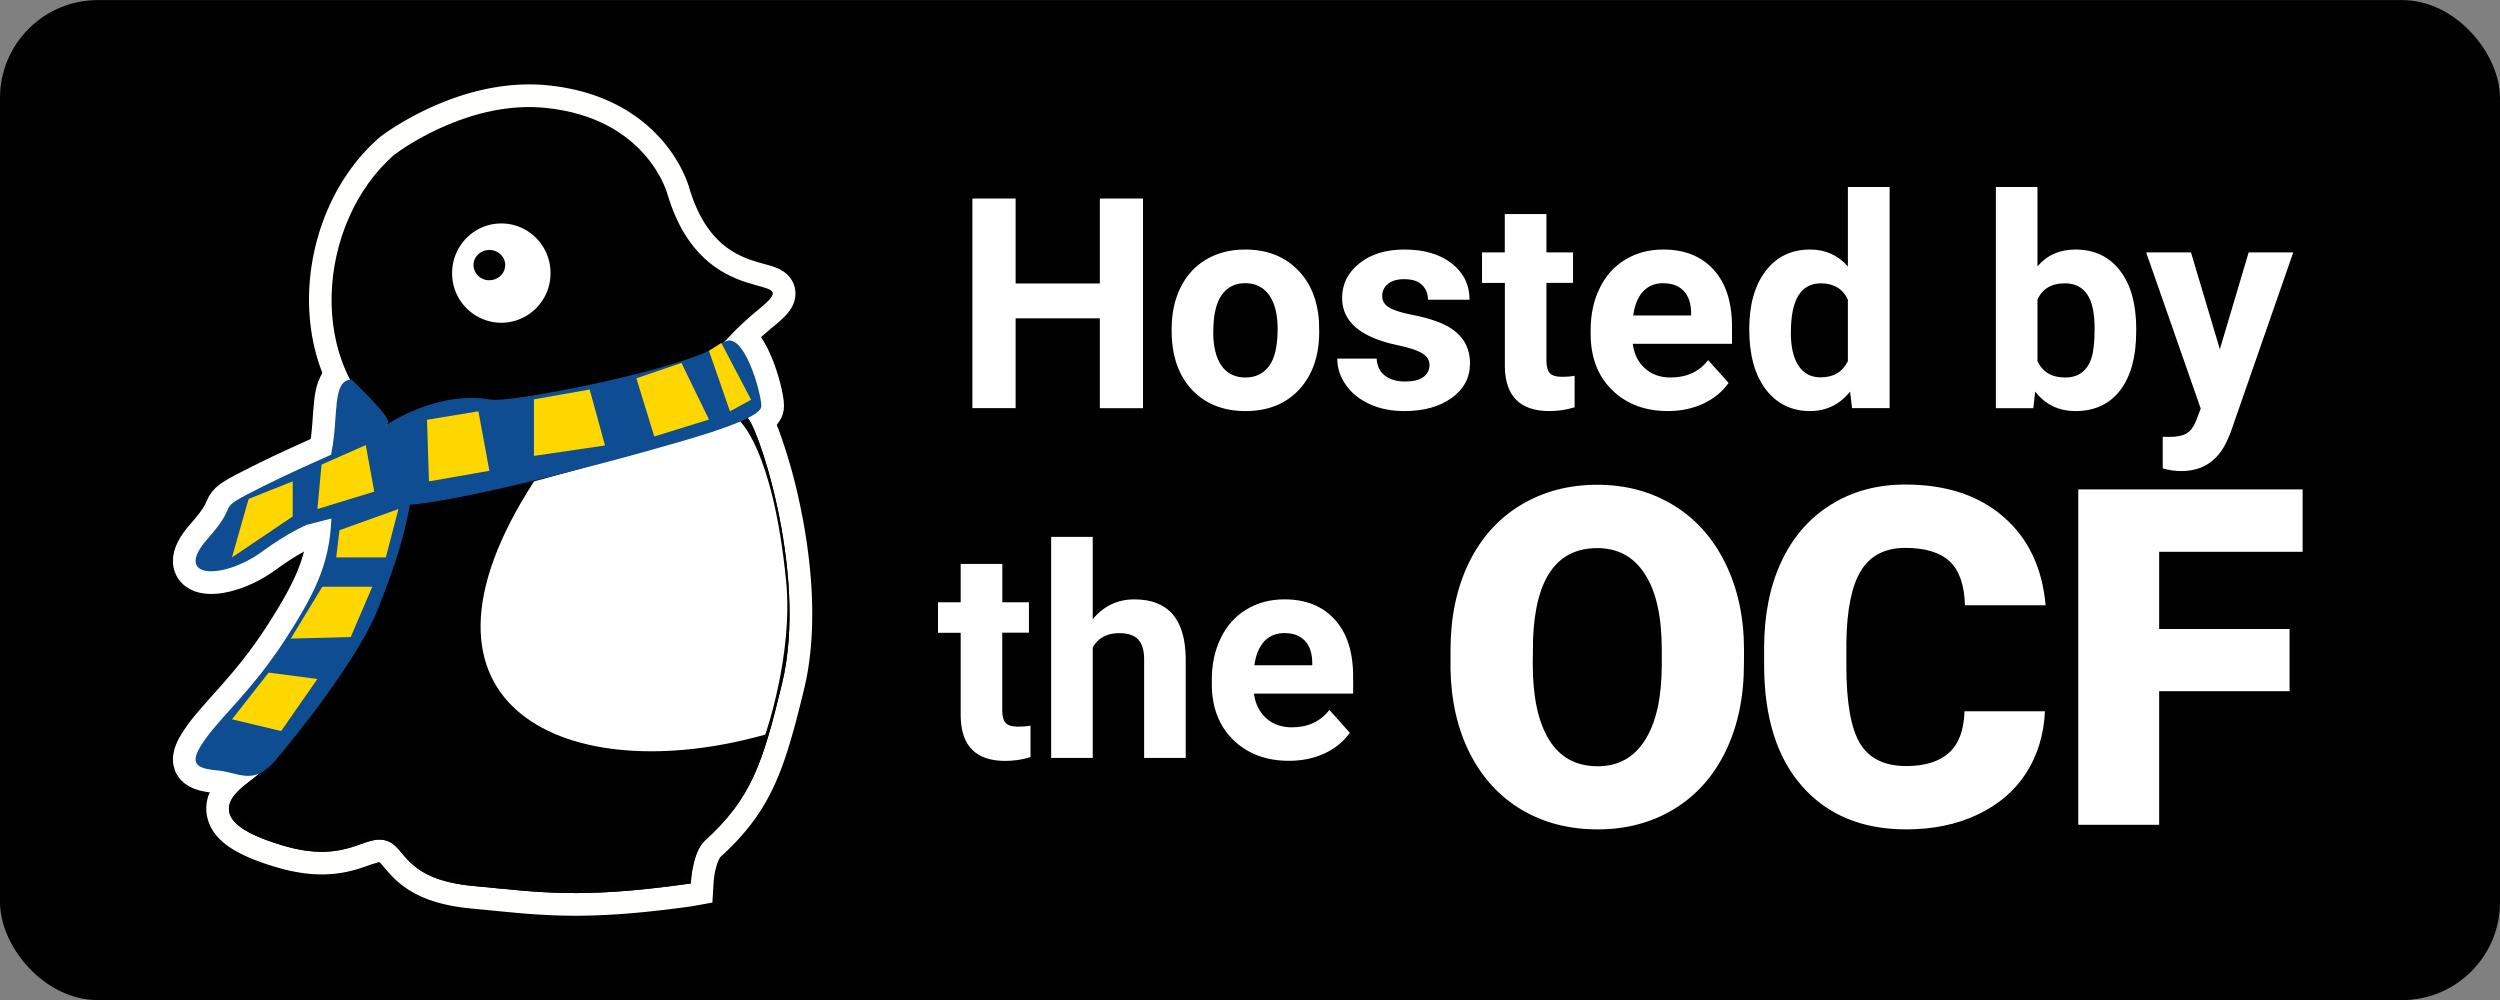 <svg xmlns="http://www.w3.org/2000/svg" width="125" height="50" viewBox="0 0 33.073 13.229"><rect x="0" y="0" width="33.073" height="13.229" fill="#808080" stroke="none"/><defs><clipPath id="a"><path d="M0 792h612V0H0z"/></clipPath></defs><g transform="translate(0 -283.77)"><rect ry="1.295" y="283.771" height="13.229" width="33.073" stroke-width=".091"/><g clip-path="url(#a)" transform="matrix(.081 0 0 -.081 -2.524 334.584)"><g fill="#0f4d92"><path d="M88.577 565.25c-3.278 0-2.101-6.139-3.278-11.765-.628-2.996 6.54.326 9.232 4.73.547.898-5.954 7.035-5.954 7.035M85.298 544.126c0-8.152-2.216-13-7.468-21.161-5.252-8.16-10.313-12.488-13.064-16.304-2.75-3.816-2.062-4.856 1.72-5.203 3.78-.348 6.017-2.557 9.534 1.501 3.517 4.059 13.62 16.75 16.793 24.689s4.271 11.968 5.301 17.171c1.03 5.204-15.127-.693-15.127-.693" fill="#170000"/><path d="M149.25 571.263c3.235 2.52 6.237-8.13 6.237-10.345 0-2.214-11.898-5.426-18.411-7.261-6.513-1.835-29.464-8.027-38.961-8.837-7.695-.657-13.302-2.414-16.885-3.287 0 0-3.095-1.302-7.22-4.337-6.413-4.72-14.782-4.51-8.938 2.082 5.844 6.59.344 4.163 8.939 8.499 8.594 4.336 18.22 7.886 20.282 10.1 0 0 8.327 5.724 17.082 4.11 3.065-.565 32.497 5.085 37.875 9.276" fill="#170000"/></g><path d="M155.39 577.024c7.699 6.348-9.283-1.388-15.205 18.443 0 0-3.223 12.488-19.946 14.165-11.886 1.193-22.605-6.07-24.668-7.63-12.73-11.036-14.616-34.958-.01-44.984 0 0 2.073 2.834 18.574 4.396 16.502 1.561 25.615 5.488 30.254 7.284 6.6 2.556 3.227 1.917 11 8.326"/><path d="M121.062 582.65c0-4.479-3.598-8.11-8.036-8.11s-8.037 3.631-8.037 8.11c0 4.478 3.599 8.108 8.037 8.108 4.438 0 8.036-3.63 8.036-8.109" fill="#fff"/><path d="M113.657 583.955c0-1.362-1.158-2.466-2.586-2.466-1.43 0-2.587 1.104-2.587 2.466 0 1.361 1.157 2.464 2.587 2.464 1.428 0 2.586-1.103 2.586-2.464M152.606 558.794c1.201.638 10.213-24.85 5.765-43.141-3.182-13.086-5.013-18.542-12.437-25.292-2.157-1.961-2.44-6.942-2.44-6.942-17.761-2.487-23.952-1.388-35.01-.347-11.058 1.04-10.536 6.033-13.808 7.285-4.131 1.58-6.536-3.87-17.189-.694-15.127 4.509-5.72 8.804-3.782 10.809 22.523 23.284 24.409 44.347 24.409 44.347 15.543 1.835 47.923 10.485 54.492 13.975"/><path d="M152.606 558.794c1.201.638 10.213-24.85 5.765-43.141-3.182-13.086-5.013-18.542-12.437-25.292-2.157-1.961-2.44-6.942-2.44-6.942-17.761-2.487-23.952-1.388-35.01-.347-11.058 1.04-10.536 6.033-13.808 7.285-4.131 1.58-6.536-3.87-17.189-.694-15.127 4.509-5.72 8.804-3.782 10.809 22.523 23.284 24.409 44.347 24.409 44.347 15.543 1.835 47.923 10.485 54.492 13.975z" fill="none" stroke="#020202"/><path d="M118.367 548.636c-23.98-37.054 5.7-50.382 37.762-41.356 0 0 4.588 13.13 3.408 25.05-2.18 22.03-7.792 26.366-7.792 26.366-6.06-2.72-33.378-10.06-33.378-10.06" fill="#fff"/><g fill="gold"><path d="M129.963 554.499l-11.596-1.7v9.237l9.092 1.597zM146.931 558.741l-8.938-2.766-2.906 9.515 7.348 2.492zM101.207 548.636l9.864 1.734-1.78 9.714-8.403-1.388zM153.807 561.979l-3.438-1.896-3.438 9.88 2.013 1.292zM83.675 551.376l7.219 3.185 1.376-7.597-9.283-2.838zM94.165 536.224H86.06l.54 4.434 9.627 3.468zM88.439 523.219l-9.798-.254 5.157 8.463h8.157zM82.987 516.374l-7.959 1.041-5.988-7.632 8.018-1.918zM78.961 542.912l-9.92-6.688 2.723 9.55 7.197 2.862z" fill="#feffff"/></g></g><g fill="#fff" stroke="#fffffe" stroke-width="7.406"><path d="M7.037 285.187c-.89-.015-1.663.51-1.82.628-1.001.869-1.17 2.72-.094 3.57.073.34.174.717.26 1.068-.003.023-.044.43-.301 1.068-.265.658-.756 1.552-1.665 2.491-.033.034-.11.088-.187.151a.577.577 0 00-.187.225c-.033.09-.01.197.096.29.107.094.293.185.602.277.439.13.716.083.919.02.101-.032.184-.067.258-.085a.331.331 0 01.213.007c.057.022.099.06.145.112.045.052.095.117.165.182.14.13.366.256.82.299.447.042.798.085 1.217.093.42.008.907-.02 1.628-.12l.033-.006.002-.033s.005-.098.032-.215c.027-.117.077-.251.152-.32.607-.552.762-1.008 1.02-2.07.182-.75.089-1.641-.062-2.34a6.741 6.741 0 00-.242-.861 2.128 2.128 0 00-.104-.247.38.38 0 00-.042-.067l-.004-.004-.318-.998c.08-.078.163-.193.491-.463.624-.514-.752.112-1.232-1.494 0 0-.261-1.012-1.616-1.148-.06-.006-.12-.01-.179-.01z" stroke-width=".6"/></g><g fill="#fcffff" stroke-width="7.406"><path d="M4.651 288.792c-.265 0-.17.498-.265.954-.051.242.53-.027.748-.384.044-.072-.483-.57-.483-.57M4.386 290.504c0 .66-.18 1.053-.605 1.714-.426.661-.836 1.012-1.058 1.32-.223.31-.168.394.139.422.306.029.487.207.772-.121.285-.33 1.104-1.357 1.36-2 .258-.643.347-.97.43-1.391.083-.422-1.225.056-1.225.056" stroke="#fff" stroke-width=".6"/><path d="M9.567 288.305c.262-.204.505.659.505.838 0 .18-.964.44-1.492.589-.527.148-2.387.65-3.156.716-.623.053-1.078.195-1.368.266 0 0-.25.105-.585.351-.52.382-1.197.365-.724-.168.474-.534.028-.338.724-.689.697-.351 1.476-.639 1.643-.818 0 0 .675-.464 1.384-.333.249.046 2.633-.412 3.069-.752" stroke="#fff" stroke-width=".6"/></g><path d="M10.064 287.839c.624-.515-.752.112-1.232-1.494 0 0-.26-1.012-1.616-1.148-.963-.097-1.83.492-1.998.618-1.031.894-1.184 2.832 0 3.644 0 0 .167-.23 1.504-.356 1.337-.126 2.075-.444 2.45-.59.535-.207.262-.155.892-.674"/><path d="M7.283 287.383a.654.654 0 01-.65.657.654.654 0 01-.652-.657c0-.363.292-.657.651-.657.36 0 .651.294.651.657" fill="#fff"/><path d="M6.683 287.277c0 .11-.094.2-.21.2a.205.205 0 01-.209-.2c0-.11.094-.2.21-.2.115 0 .21.09.21.2"/><path d="M9.838 289.316c.098-.052.828 2.013.467 3.494-.257 1.06-.406 1.502-1.007 2.05-.175.158-.198.562-.198.562-1.439.201-1.94.112-2.836.028-.896-.085-.853-.489-1.118-.59-.335-.128-.53.313-1.393.056-1.225-.365-.463-.713-.306-.876 1.824-1.886 1.977-3.592 1.977-3.592 1.26-.149 3.882-.85 4.414-1.132" stroke="#020202" stroke-width=".081"/><path d="M9.838 289.316c.098-.052.828 2.013.467 3.494-.257 1.06-.406 1.502-1.007 2.05-.175.158-.198.562-.198.562-1.439.201-1.94.112-2.836.028-.896-.085-.853-.489-1.118-.59-.335-.128-.53.313-1.393.056-1.225-.365-.463-.713-.306-.876 1.824-1.886 1.977-3.592 1.977-3.592 1.26-.149 3.882-.85 4.414-1.132z" fill="none" stroke="#020202" stroke-width=".081"/><path d="M7.065 290.138c-1.943 3.002.461 4.082 3.059 3.35 0 0 .372-1.063.276-2.029-.177-1.784-.631-2.136-.631-2.136-.491.22-2.704.815-2.704.815" fill="#fff"/><g style="line-height:.75" aria-label="Hosted by the OCF" font-weight="400" font-size="21.143" font-family="Roboto" letter-spacing="0" word-spacing="0" fill="#fff" stroke-width=".529"><path style="line-height:.75;-inkscape-font-specification:Roboto;text-align:center" d="M15.121 289.17h-.571v-1.189h-1.114v1.188h-.572v-2.773h.572v1.124h1.114v-1.124h.571zM15.5 288.12q0-.307.118-.547.118-.24.34-.371.222-.131.515-.131.418 0 .68.255.265.255.296.693l.003.141q0 .474-.264.762-.265.286-.71.286-.446 0-.713-.286-.265-.286-.265-.777zm.55.04q0 .293.111.45.11.154.316.154.2 0 .313-.153.112-.154.112-.491 0-.288-.112-.446-.113-.158-.317-.158-.201 0-.312.158-.11.157-.11.486zM18.911 288.6q0-.101-.1-.158-.1-.06-.32-.105-.736-.154-.736-.625 0-.274.227-.457.228-.184.596-.184.392 0 .627.184.236.185.236.48h-.55q0-.118-.077-.194-.076-.078-.238-.078-.139 0-.215.063-.076.063-.076.16 0 .091.085.148.088.056.294.097.205.04.346.092.437.16.437.554 0 .282-.242.457-.242.174-.625.174-.26 0-.461-.092-.2-.093-.314-.253-.114-.162-.114-.349h.521q.008.147.109.225.1.078.27.078.158 0 .238-.059.082-.06.082-.158zM20.458 286.602v.507h.352v.403h-.352v1.029q0 .114.044.164.043.05.167.05.092 0 .162-.014v.417q-.162.05-.333.05-.58 0-.59-.585v-1.11h-.302v-.404h.301v-.507zM22.065 289.208q-.453 0-.739-.279-.283-.278-.283-.74v-.054q0-.31.12-.554.12-.246.339-.377.22-.133.502-.133.423 0 .665.266.244.267.244.756v.225H21.6q.026.202.16.324.135.122.34.122.319 0 .498-.23l.27.302q-.124.175-.335.274-.212.098-.469.098zm-.063-1.692q-.163 0-.266.11-.101.111-.13.317h.766v-.044q-.004-.183-.1-.282-.094-.1-.27-.1zM23.141 288.124q0-.482.216-.768.217-.285.592-.285.3 0 .497.224v-1.051h.552v2.925h-.497l-.026-.219q-.206.258-.53.258-.364 0-.585-.286-.219-.288-.219-.798zm.55.04q0 .29.102.444.1.154.293.154.255 0 .36-.215v-.814q-.103-.215-.356-.215-.398 0-.398.646zM28.26 288.158q0 .495-.21.773-.212.277-.591.277-.335 0-.535-.258l-.025.22h-.495v-2.926h.55v1.05q.19-.223.501-.223.377 0 .59.278.216.276.216.779zm-.55-.04q0-.312-.099-.455-.099-.145-.295-.145-.263 0-.362.215v.814q.101.217.366.217.267 0 .35-.263.04-.126.04-.383zM29.367 288.39l.381-1.281h.59l-.828 2.38-.046.109q-.184.404-.609.404-.12 0-.244-.036v-.418l.084.002q.156 0 .232-.047.078-.048.122-.158l.065-.17-.722-2.066h.593z" font-weight="700" text-anchor="middle"/><path style="line-height:.75;-inkscape-font-specification:Roboto" d="M13.26 291.23v.507h.352v.403h-.353v1.029q0 .114.044.164t.168.05q.091 0 .162-.014v.417q-.162.05-.334.05-.578 0-.59-.585v-1.11h-.3v-.404h.3v-.507zM14.456 291.961q.219-.262.55-.262.67 0 .68.778v1.32h-.55v-1.304q0-.177-.077-.261-.076-.086-.253-.086-.242 0-.35.187v1.464h-.55v-2.925h.55zM17.053 293.835q-.453 0-.739-.278-.283-.278-.283-.74v-.054q0-.31.12-.554.12-.246.339-.377.22-.133.502-.133.423 0 .665.266.244.267.244.756v.225h-1.312q.026.202.16.324.135.122.34.122.319 0 .498-.23l.27.302q-.124.175-.335.274-.212.097-.469.097zm-.062-1.69q-.164 0-.267.11-.101.11-.13.316h.766v-.044q-.004-.183-.099-.282-.095-.1-.27-.1z" font-weight="700"/><path style="line-height:.75;-inkscape-font-specification:'Roboto, Heavy';font-variant-ligatures:normal;font-variant-caps:normal;font-variant-numeric:normal;font-feature-settings:normal;text-align:center" d="M23.071 292.554q0 .65-.24 1.15-.241.499-.686.77-.442.268-1.009.268-.566 0-1.005-.259-.439-.262-.686-.746-.244-.485-.256-1.113v-.25q0-.652.238-1.148.24-.5.685-.771.448-.272 1.018-.272.564 0 1.006.269.442.268.686.764.246.494.25 1.134zm-1.087-.186q0-.661-.223-1.002-.22-.345-.63-.345-.805 0-.85 1.207l-.004.326q0 .652.216 1.003.217.35.643.35.406 0 .625-.344.22-.344.223-.99zM27.053 293.179q-.021.463-.25.82-.229.353-.643.548-.411.195-.942.195-.874 0-1.377-.57t-.503-1.609v-.22q0-.651.226-1.139.228-.49.655-.756.426-.268.987-.268.808 0 1.298.427.491.424.558 1.17h-1.067q-.012-.405-.204-.582-.192-.177-.585-.177-.399 0-.585.299-.186.299-.195.954v.314q0 .71.177 1.014.18.305.615.305.37 0 .564-.174.195-.173.207-.551zM30.289 292.914h-1.725v1.767h-1.07v-4.437h2.968v.826h-1.898v1.021h1.725z" font-weight="900" font-size="33.829" text-anchor="middle"/></g><g fill="#0f4d92"><path d="M4.651 288.792c-.265 0-.17.498-.265.954-.051.242.53-.027.748-.384.044-.072-.483-.57-.483-.57M4.386 290.504c0 .66-.18 1.053-.605 1.714-.426.661-.836 1.012-1.058 1.32-.223.31-.168.394.139.422.306.029.487.207.772-.121.285-.33 1.104-1.357 1.36-2 .258-.643.347-.97.43-1.391.083-.422-1.225.056-1.225.056"/><path d="M9.567 288.305c.262-.204.505.659.505.838 0 .18-.964.44-1.492.589-.527.148-2.387.65-3.156.716-.623.053-1.078.195-1.368.266 0 0-.25.105-.585.351-.52.382-1.197.365-.724-.168.474-.534.028-.338.724-.689.697-.351 1.476-.639 1.643-.818 0 0 .675-.464 1.384-.333.249.046 2.633-.412 3.069-.752"/></g><g fill="gold"><path d="M8.004 289.663l-.94.138v-.748l.737-.13zM9.379 289.32l-.724.224-.236-.77.596-.203zM5.675 290.138l.799-.14-.145-.787-.68.112zM9.936 289.058l-.279.153-.278-.8.163-.105zM4.254 289.916l.585-.258.112.616-.752.23zM5.104 291.144h-.656l.043-.36.78-.28zM4.64 292.197l-.793.021.417-.686h.661zM4.199 292.752l-.645-.084-.485.618.65.155zM3.872 290.602l-.803.542.22-.774.583-.232z"/></g></g></svg>
